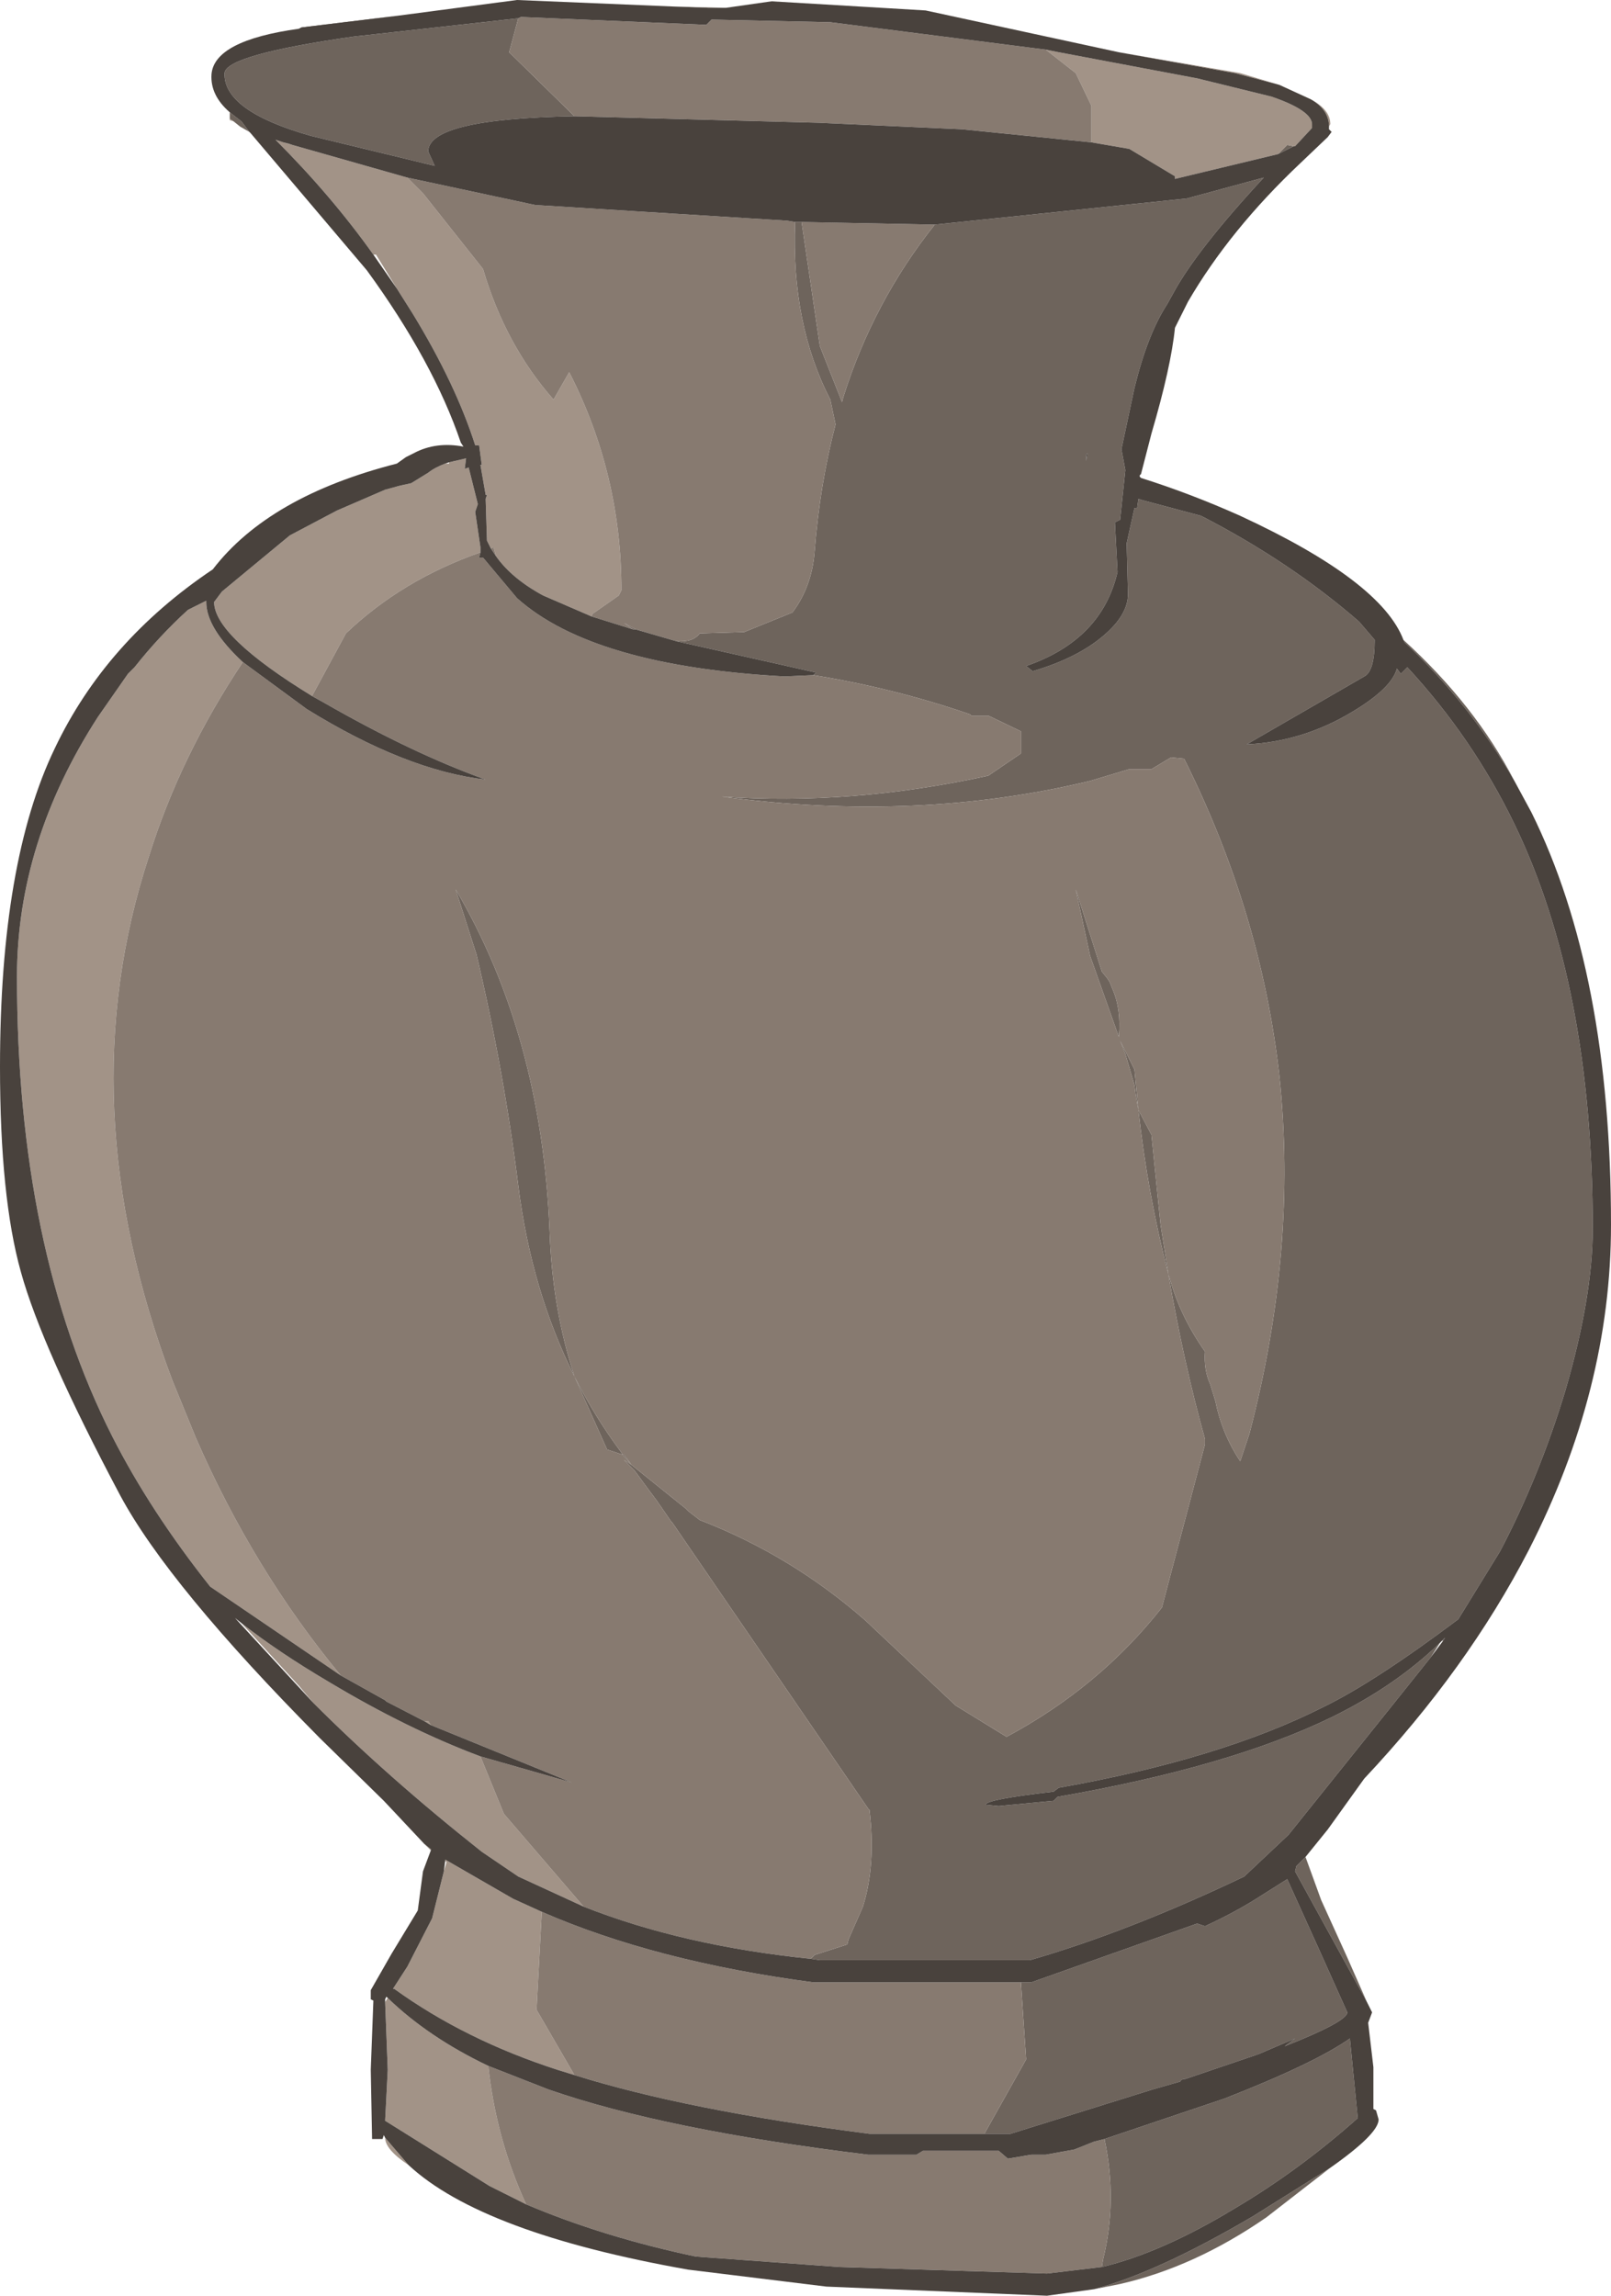 <?xml version="1.0" encoding="UTF-8" standalone="no"?>
<svg xmlns:ffdec="https://www.free-decompiler.com/flash" xmlns:xlink="http://www.w3.org/1999/xlink" ffdec:objectType="frame" height="87.9px" width="61.7px" xmlns="http://www.w3.org/2000/svg">
  <g transform="matrix(1.0, 0.0, 0.0, 1.0, 0.0, 0.0)">
    <use ffdec:characterId="874" height="87.9" transform="matrix(1.0, 0.0, 0.0, 1.0, 0.0, 0.0)" width="61.7" xlink:href="#sprite0"/>
  </g>
  <defs>
    <g id="sprite0" transform="matrix(1.0, 0.0, 0.0, 1.0, 0.0, 0.0)">
      <use ffdec:characterId="873" height="87.9" transform="matrix(1.0, 0.0, 0.0, 1.0, 0.0, 0.0)" width="61.7" xlink:href="#shape0"/>
    </g>
    <g id="shape0" transform="matrix(1.0, 0.0, 0.0, 1.0, 0.0, 0.0)">
      <path d="M53.75 24.5 Q56.5 27.0 58.0 29.9 56.3 26.95 53.8 24.6 L53.75 24.5 M50.0 71.1 L50.6 72.75 51.6 74.95 52.35 76.65 49.6 71.65 49.65 71.45 50.0 71.1 M50.95 83.0 L48.5 84.9 Q45.75 86.8 42.9 87.45 L41.9 87.65 Q44.35 87.0 48.0 84.85 L50.95 83.0 M9.55 5.05 L9.2 4.85 8.95 4.65 8.8 4.55 8.8 4.3 9.25 4.65 9.55 5.05 M11.45 1.1 L15.25 0.6 11.55 1.05 11.45 1.1 M49.55 5.6 L48.95 5.9 49.3 5.55 49.55 5.6 M22.0 4.45 Q16.4 4.55 16.4 5.8 L16.65 6.35 11.9 5.2 Q8.55 4.25 8.6 2.8 8.65 2.1 13.55 1.4 L19.85 0.7 19.5 2.0 22.0 4.45 M35.8 8.6 L45.45 7.6 48.4 6.8 Q45.85 9.55 44.95 11.2 L44.7 11.65 Q43.95 12.8 43.45 14.85 L42.95 17.2 43.1 18.0 42.9 19.9 42.7 20.0 42.8 21.9 Q42.2 24.5 39.3 25.5 L39.55 25.7 Q41.25 25.2 42.25 24.35 43.2 23.55 43.2 22.75 L43.15 20.8 43.45 19.45 43.55 19.45 43.6 19.1 43.75 19.15 46.0 19.75 Q49.4 21.5 52.05 23.8 L52.65 24.5 Q52.65 25.7 52.25 25.9 L47.75 28.5 Q49.9 28.4 51.8 27.25 53.3 26.35 53.5 25.6 L53.65 25.8 53.9 25.55 Q56.4 28.25 58.0 31.55 61.0 37.75 61.0 47.05 61.0 49.65 59.95 53.25 58.95 56.55 57.45 59.4 L55.85 62.0 Q52.65 64.4 50.7 65.35 46.75 67.35 40.55 68.45 L40.35 68.6 Q37.75 68.9 37.75 69.1 L38.25 69.15 40.35 68.95 40.5 68.8 Q47.1 67.65 51.0 65.75 53.45 64.55 55.15 62.9 L54.8 63.45 53.2 65.45 49.35 70.25 47.65 71.85 Q43.25 73.95 39.45 75.05 L31.4 75.05 31.05 75.0 31.2 74.85 32.45 74.45 32.5 74.25 33.05 73.0 Q33.55 71.4 33.3 69.3 L33.25 69.25 25.75 58.3 25.7 58.25 25.15 57.45 24.85 57.05 24.3 56.3 23.9 55.9 24.2 56.1 26.25 57.75 26.35 57.85 26.8 58.2 Q30.3 59.55 33.15 62.05 L36.6 65.3 38.55 66.5 Q42.1 64.6 44.5 61.55 L46.15 55.3 46.15 55.1 Q45.35 52.25 44.75 48.8 L44.8 48.95 Q45.2 50.4 46.15 51.75 46.1 52.45 46.35 53.0 L46.55 53.65 Q46.8 54.9 47.5 55.95 L47.85 54.9 Q49.7 47.85 49.0 41.2 48.3 34.95 45.35 29.05 L44.85 29.0 44.1 29.45 43.25 29.45 41.75 29.9 Q35.1 31.5 27.65 30.5 32.6 30.85 37.85 29.7 L39.1 28.85 39.1 28.0 37.85 27.4 37.2 27.4 37.15 27.35 Q34.25 26.35 31.15 25.85 L31.25 25.75 25.9 24.55 Q26.55 24.6 26.8 24.25 L28.5 24.2 30.35 23.45 Q31.1 22.45 31.2 21.1 31.4 18.55 32.0 16.25 L31.8 15.3 Q30.3 12.4 30.45 8.5 L30.7 8.5 31.4 13.25 32.25 15.4 32.3 15.2 Q33.45 11.55 35.8 8.6 M55.25 62.8 L55.35 62.7 55.25 62.85 55.25 62.8 M41.65 17.35 L41.6 17.4 41.6 17.65 41.65 17.35 M43.6 42.5 L43.5 41.95 43.45 41.55 43.1 40.35 42.9 39.85 43.45 40.95 43.6 42.5 44.1 43.45 44.45 46.9 44.75 48.8 Q43.95 45.7 43.6 42.5 M41.75 36.6 L41.2 34.05 42.2 37.2 42.4 37.45 42.5 37.6 42.6 37.85 Q42.95 38.65 42.85 39.7 L41.75 36.6 M24.25 24.1 L23.9 23.85 24.35 24.1 24.25 24.1 M18.25 36.55 L17.45 34.05 Q20.75 39.65 21.05 47.15 21.15 50.1 22.0 52.7 20.35 49.4 19.85 45.4 19.3 41.0 18.25 36.55 M24.2 56.1 L23.85 55.7 23.9 55.7 24.2 56.1 M22.0 52.7 Q22.75 54.2 23.75 55.55 L23.85 55.7 23.25 55.5 22.0 52.7 M39.1 75.9 L39.5 75.9 45.85 73.65 46.15 73.75 Q47.35 73.2 48.35 72.55 L49.3 71.95 50.5 74.6 51.6 77.05 Q51.6 77.4 49.2 78.35 L49.6 78.05 48.2 78.65 45.4 79.6 Q45.25 79.6 45.2 79.7 L44.15 80.0 38.7 81.7 37.7 81.7 39.3 78.85 39.1 75.9 M42.3 81.9 L46.9 80.35 Q50.35 79.0 51.7 78.05 L52.0 81.1 Q49.75 83.1 47.3 84.55 44.5 86.25 42.2 86.8 L42.25 86.5 Q42.8 84.25 42.3 81.9" fill="#6e645c" fill-rule="evenodd" stroke="none"/>
      <path d="M15.65 82.9 Q14.75 82.3 14.75 81.85 L15.65 82.9 M16.5 70.85 L16.25 70.6 16.5 70.8 16.5 70.85 M8.95 4.65 L8.8 4.6 8.8 4.55 8.95 4.65 M42.85 2.0 L47.5 2.8 49.0 3.25 47.3 2.8 42.85 2.0 M50.2 3.8 Q50.95 4.2 50.95 4.75 L50.9 4.85 Q50.9 4.2 50.2 3.8 M40.05 1.9 L40.55 2.0 45.85 3.0 48.7 3.7 Q50.3 4.25 50.25 4.8 L50.25 4.9 49.6 5.6 49.55 5.6 49.3 5.55 48.95 5.9 45.0 6.85 45.0 6.75 43.25 5.7 41.8 5.45 41.8 4.05 41.2 2.8 40.05 1.9 M15.6 6.8 L16.2 7.4 18.5 10.3 Q19.35 13.2 21.2 15.3 L21.8 14.25 Q23.8 18.15 23.8 22.6 L23.7 22.8 22.7 23.5 22.65 23.6 20.8 22.8 Q19.6 22.15 19.0 21.3 L18.9 20.95 18.8 21.0 18.65 20.7 18.6 19.1 18.65 18.95 18.6 18.95 18.4 17.8 18.45 17.8 18.35 17.05 18.2 17.05 Q17.45 14.7 15.8 12.0 L15.2 11.05 14.4 9.75 14.3 9.75 Q12.7 7.5 10.55 5.35 L10.85 5.45 11.2 5.55 15.6 6.8 M5.15 25.55 Q6.1 24.35 7.2 23.35 L7.9 23.0 7.9 23.05 Q7.9 24.05 9.3 25.35 6.9 28.95 5.7 32.8 2.6 42.25 6.6 52.85 L7.5 55.05 Q9.7 60.1 13.05 64.15 L8.05 60.75 Q5.75 57.85 4.3 55.0 0.65 47.8 0.65 37.4 0.65 32.25 3.75 27.45 L4.9 25.8 5.15 25.55 M11.95 26.65 Q8.2 24.35 8.2 23.05 L8.5 22.65 11.1 20.5 12.9 19.55 14.75 18.75 15.3 18.6 15.75 18.5 16.4 18.1 Q16.65 17.9 17.05 17.75 L17.2 17.75 17.2 17.7 17.85 17.55 17.8 17.95 17.95 17.9 18.3 19.3 18.2 19.6 18.4 20.95 18.4 21.15 Q15.4 22.2 13.25 24.25 L11.95 26.65 M12.0 65.2 L11.45 64.55 9.25 62.15 Q10.65 63.25 12.6 64.4 15.6 66.2 18.4 67.25 L19.3 69.45 22.35 73.0 19.85 71.85 18.45 70.9 Q14.85 68.05 12.0 65.2 M16.5 66.05 L16.25 65.9 16.4 65.9 16.5 66.05 M17.0 71.65 L17.1 71.3 17.05 71.25 17.05 71.2 19.65 72.7 20.75 73.2 20.55 76.95 22.0 79.45 21.35 79.25 Q17.8 78.1 15.1 76.15 L15.05 76.15 15.6 75.3 16.55 73.45 17.0 71.65 M14.75 76.65 L14.85 76.5 Q16.4 78.0 18.7 79.1 19.0 81.9 20.15 84.4 L18.75 83.7 14.75 81.2 14.85 79.25 14.75 76.65" fill="#a29387" fill-rule="evenodd" stroke="none"/>
      <path d="M25.8 0.25 L27.8 0.3 27.15 0.3 25.8 0.25 M41.8 5.45 L36.85 4.95 31.35 4.7 22.0 4.45 19.5 2.0 19.85 0.7 19.95 0.65 27.05 0.95 27.25 0.75 31.8 0.85 40.05 1.9 41.2 2.8 41.8 4.05 41.8 5.45 M35.8 8.6 Q33.45 11.55 32.3 15.2 L32.25 15.4 31.4 13.25 30.7 8.5 35.8 8.6 M30.45 8.5 Q30.3 12.4 31.8 15.3 L32.0 16.25 Q31.4 18.55 31.2 21.1 31.1 22.45 30.35 23.45 L28.5 24.2 26.8 24.25 Q26.55 24.6 25.9 24.55 L24.35 24.1 23.9 23.85 24.25 24.1 22.65 23.6 22.7 23.5 23.7 22.8 23.8 22.6 Q23.8 18.15 21.8 14.25 L21.2 15.3 Q19.35 13.2 18.5 10.3 L16.2 7.4 15.6 6.8 20.5 7.85 30.15 8.45 30.45 8.5 M31.15 25.85 Q34.25 26.35 37.15 27.35 L37.2 27.4 37.85 27.4 39.1 28.0 39.1 28.85 37.85 29.7 Q32.6 30.85 27.65 30.5 35.1 31.5 41.75 29.9 L43.25 29.45 44.1 29.45 44.85 29.0 45.35 29.05 Q48.3 34.95 49.0 41.2 49.7 47.85 47.85 54.9 L47.5 55.95 Q46.8 54.9 46.55 53.65 L46.35 53.0 Q46.1 52.45 46.15 51.75 45.2 50.4 44.8 48.95 L44.75 48.8 Q45.35 52.25 46.15 55.1 L46.15 55.3 44.5 61.55 Q42.1 64.6 38.55 66.5 L36.6 65.3 33.15 62.05 Q30.3 59.55 26.8 58.2 L26.35 57.85 26.25 57.75 24.2 56.1 23.9 55.9 24.3 56.3 24.85 57.05 25.15 57.45 25.7 58.25 25.75 58.3 33.25 69.25 33.3 69.3 Q33.55 71.4 33.05 73.0 L32.5 74.25 32.45 74.45 31.2 74.85 31.05 75.0 Q26.15 74.5 22.35 73.0 L19.3 69.45 18.4 67.25 21.9 68.25 16.5 66.05 16.4 65.9 16.25 65.9 14.8 65.15 14.75 65.1 13.05 64.15 Q9.7 60.1 7.5 55.05 L6.6 52.85 Q2.6 42.25 5.7 32.8 6.9 28.95 9.3 25.35 L11.75 27.15 Q15.55 29.5 18.6 29.85 15.8 28.85 12.4 26.9 L11.95 26.65 13.25 24.25 Q15.4 22.2 18.4 21.15 L18.35 21.35 18.5 21.35 19.8 22.9 Q22.7 25.5 30.05 25.9 L31.15 25.85 M41.75 36.6 L42.85 39.7 Q42.95 38.65 42.6 37.85 L42.5 37.6 42.4 37.45 42.2 37.2 41.2 34.05 41.75 36.6 M43.6 42.5 L43.45 40.95 42.9 39.85 43.1 40.35 43.45 41.55 43.5 41.95 43.6 42.5 Q43.95 45.7 44.75 48.8 L44.45 46.9 44.1 43.45 43.6 42.5 M19.0 21.3 L18.8 21.0 18.9 20.95 19.0 21.3 M10.85 5.45 L11.05 5.5 11.2 5.55 10.85 5.45 M18.25 36.55 Q19.3 41.0 19.85 45.4 20.35 49.4 22.0 52.7 21.15 50.1 21.05 47.15 20.75 39.65 17.45 34.05 L18.25 36.55 M22.0 52.7 L23.25 55.5 23.85 55.7 23.75 55.55 Q22.75 54.2 22.0 52.7 M24.2 56.1 L23.9 55.7 23.85 55.7 24.2 56.1 M20.75 73.2 Q25.1 75.1 31.15 75.9 L39.1 75.9 39.3 78.85 37.7 81.7 33.3 81.7 Q26.3 80.8 22.0 79.45 L20.55 76.95 20.75 73.2 M20.15 84.4 Q19.0 81.9 18.7 79.1 L21.0 80.0 Q25.45 81.55 33.25 82.5 L35.1 82.5 35.35 82.35 38.25 82.35 38.6 82.65 39.5 82.5 40.05 82.5 41.15 82.3 41.9 82.0 42.3 81.9 Q42.8 84.25 42.25 86.5 L42.2 86.8 40.1 87.05 32.15 86.8 26.65 86.4 Q23.1 85.65 20.15 84.4" fill="#877a70" fill-rule="evenodd" stroke="none"/>
      <path d="M50.9 4.85 L50.9 4.95 51.0 5.05 50.85 5.25 49.8 6.25 Q47.1 8.8 45.5 11.55 L45.0 12.55 Q44.85 14.05 44.1 16.6 L43.7 18.15 43.65 18.2 43.65 18.25 43.7 18.3 Q45.6 18.9 47.5 19.75 52.9 22.25 53.75 24.5 L53.8 24.6 Q56.3 26.95 58.0 29.9 L58.65 31.1 Q61.7 37.25 61.7 46.9 61.7 53.2 58.55 59.35 56.2 63.9 52.25 68.1 L50.85 70.05 50.0 71.1 49.65 71.45 49.6 71.65 52.35 76.65 52.55 77.05 52.4 77.45 52.6 79.15 52.6 80.75 52.7 80.8 52.8 81.15 Q52.8 81.7 50.95 83.0 L48.0 84.85 Q44.35 87.0 41.9 87.65 L40.1 87.9 31.65 87.55 26.35 86.9 Q18.45 85.5 15.65 82.9 L14.75 81.85 14.7 81.75 14.65 81.9 14.25 81.9 14.2 79.25 14.3 76.6 14.2 76.55 14.2 76.2 15.0 74.8 16.0 73.15 16.2 71.65 16.5 70.85 16.5 70.8 16.25 70.6 14.7 68.95 12.25 66.55 Q6.45 60.7 4.6 57.25 1.6 51.6 0.8 48.7 0.0 45.85 0.0 40.85 0.0 33.0 2.1 28.65 4.05 24.55 8.15 21.8 10.3 19.0 15.2 17.75 L15.55 17.5 15.85 17.35 Q16.7 16.9 17.75 17.1 L17.65 16.95 Q16.6 13.85 14.05 10.35 L9.6 5.1 9.55 5.05 9.25 4.65 8.8 4.3 Q8.05 3.65 8.1 2.85 8.2 1.55 11.45 1.1 L11.55 1.05 15.25 0.6 19.8 0.0 25.8 0.25 27.15 0.3 27.8 0.3 29.55 0.05 35.45 0.4 42.85 2.0 47.3 2.8 49.0 3.25 50.2 3.8 Q50.9 4.2 50.9 4.85 M49.55 5.6 L49.6 5.6 50.25 4.9 50.25 4.8 Q50.3 4.25 48.7 3.7 L45.85 3.0 40.55 2.0 40.05 1.9 31.8 0.85 27.25 0.75 27.05 0.95 19.95 0.65 19.85 0.7 13.55 1.4 Q8.65 2.1 8.6 2.8 8.55 4.25 11.9 5.2 L16.65 6.35 16.4 5.8 Q16.4 4.55 22.0 4.45 L31.35 4.7 36.85 4.95 41.8 5.45 43.25 5.7 45.0 6.75 45.0 6.85 48.95 5.9 49.55 5.6 M55.15 62.9 Q53.45 64.55 51.0 65.75 47.1 67.65 40.5 68.8 L40.35 68.95 38.25 69.15 37.75 69.1 Q37.75 68.9 40.35 68.6 L40.55 68.45 Q46.75 67.35 50.7 65.35 52.65 64.4 55.85 62.0 L57.45 59.4 Q58.95 56.55 59.95 53.25 61.0 49.65 61.0 47.05 61.0 37.75 58.0 31.55 56.4 28.25 53.9 25.55 L53.65 25.8 53.5 25.6 Q53.3 26.35 51.8 27.25 49.9 28.4 47.75 28.5 L52.25 25.9 Q52.65 25.7 52.65 24.5 L52.05 23.8 Q49.4 21.5 46.0 19.75 L43.75 19.15 43.6 19.1 43.55 19.45 43.45 19.45 43.15 20.8 43.2 22.75 Q43.2 23.55 42.25 24.35 41.25 25.2 39.55 25.7 L39.3 25.5 Q42.2 24.5 42.8 21.9 L42.7 20.0 42.9 19.9 43.1 18.0 42.95 17.2 43.45 14.85 Q43.95 12.8 44.7 11.65 L44.95 11.2 Q45.85 9.55 48.4 6.8 L45.45 7.6 35.8 8.6 30.7 8.5 30.45 8.5 30.15 8.45 20.5 7.85 15.6 6.8 11.2 5.55 11.05 5.5 10.85 5.45 10.55 5.35 Q12.7 7.5 14.3 9.75 L15.2 11.05 15.8 12.0 Q17.45 14.7 18.2 17.05 L18.35 17.05 18.45 17.8 18.4 17.8 18.6 18.95 18.65 18.95 18.6 19.1 18.65 20.7 18.8 21.0 19.0 21.3 Q19.6 22.15 20.8 22.8 L22.65 23.6 24.25 24.1 24.35 24.1 25.9 24.55 31.25 25.75 31.15 25.85 30.05 25.9 Q22.7 25.5 19.8 22.9 L18.5 21.35 18.35 21.35 18.4 21.15 18.4 20.95 18.2 19.6 18.3 19.3 17.95 17.9 17.8 17.95 17.85 17.55 17.2 17.7 17.05 17.75 Q16.65 17.9 16.4 18.1 L15.75 18.5 15.3 18.6 14.75 18.75 12.9 19.55 11.1 20.5 8.5 22.65 8.2 23.05 Q8.2 24.35 11.95 26.65 L12.4 26.9 Q15.8 28.85 18.6 29.85 15.55 29.5 11.75 27.15 L9.3 25.35 Q7.9 24.05 7.9 23.05 L7.9 23.0 7.2 23.35 Q6.1 24.35 5.15 25.55 L4.9 25.8 3.75 27.45 Q0.65 32.25 0.65 37.4 0.65 47.8 4.3 55.0 5.75 57.85 8.05 60.75 L13.05 64.15 14.75 65.1 14.8 65.15 16.25 65.9 16.5 66.05 21.9 68.25 18.4 67.25 Q15.6 66.2 12.6 64.4 10.65 63.25 9.25 62.15 L9.0 61.95 12.0 65.2 Q14.85 68.05 18.45 70.9 L19.85 71.85 22.35 73.0 Q26.15 74.5 31.05 75.0 L31.4 75.05 39.45 75.05 Q43.25 73.95 47.65 71.85 L49.35 70.25 53.2 65.45 54.8 63.45 55.25 62.85 55.35 62.7 55.25 62.8 55.15 62.9 M41.65 17.35 L41.6 17.65 41.6 17.4 41.65 17.35 M17.05 71.25 L17.0 71.65 16.55 73.45 15.6 75.3 15.05 76.15 15.1 76.15 Q17.8 78.1 21.35 79.25 L22.0 79.45 Q26.3 80.8 33.3 81.7 L37.7 81.7 38.7 81.7 44.15 80.0 45.2 79.7 Q45.25 79.6 45.4 79.6 L48.2 78.65 49.6 78.05 49.2 78.35 Q51.6 77.4 51.6 77.05 L50.5 74.6 49.3 71.95 48.35 72.55 Q47.35 73.2 46.15 73.75 L45.85 73.65 39.5 75.9 39.1 75.9 31.15 75.9 Q25.1 75.1 20.75 73.2 L19.65 72.7 17.05 71.2 17.05 71.25 M14.85 76.5 L14.8 76.45 14.75 76.55 14.75 76.65 14.85 79.25 14.75 81.2 18.75 83.7 20.15 84.4 Q23.1 85.65 26.65 86.4 L32.15 86.8 40.1 87.05 42.2 86.8 Q44.5 86.25 47.3 84.55 49.75 83.1 52.0 81.1 L51.7 78.05 Q50.35 79.0 46.9 80.35 L42.3 81.9 41.9 82.0 41.15 82.3 40.05 82.5 39.5 82.5 38.6 82.65 38.25 82.35 35.35 82.35 35.1 82.5 33.25 82.5 Q25.45 81.55 21.0 80.0 L18.7 79.1 Q16.4 78.0 14.85 76.5" fill="#49423d" fill-rule="evenodd" stroke="none"/>
    </g>
  </defs>
</svg>
